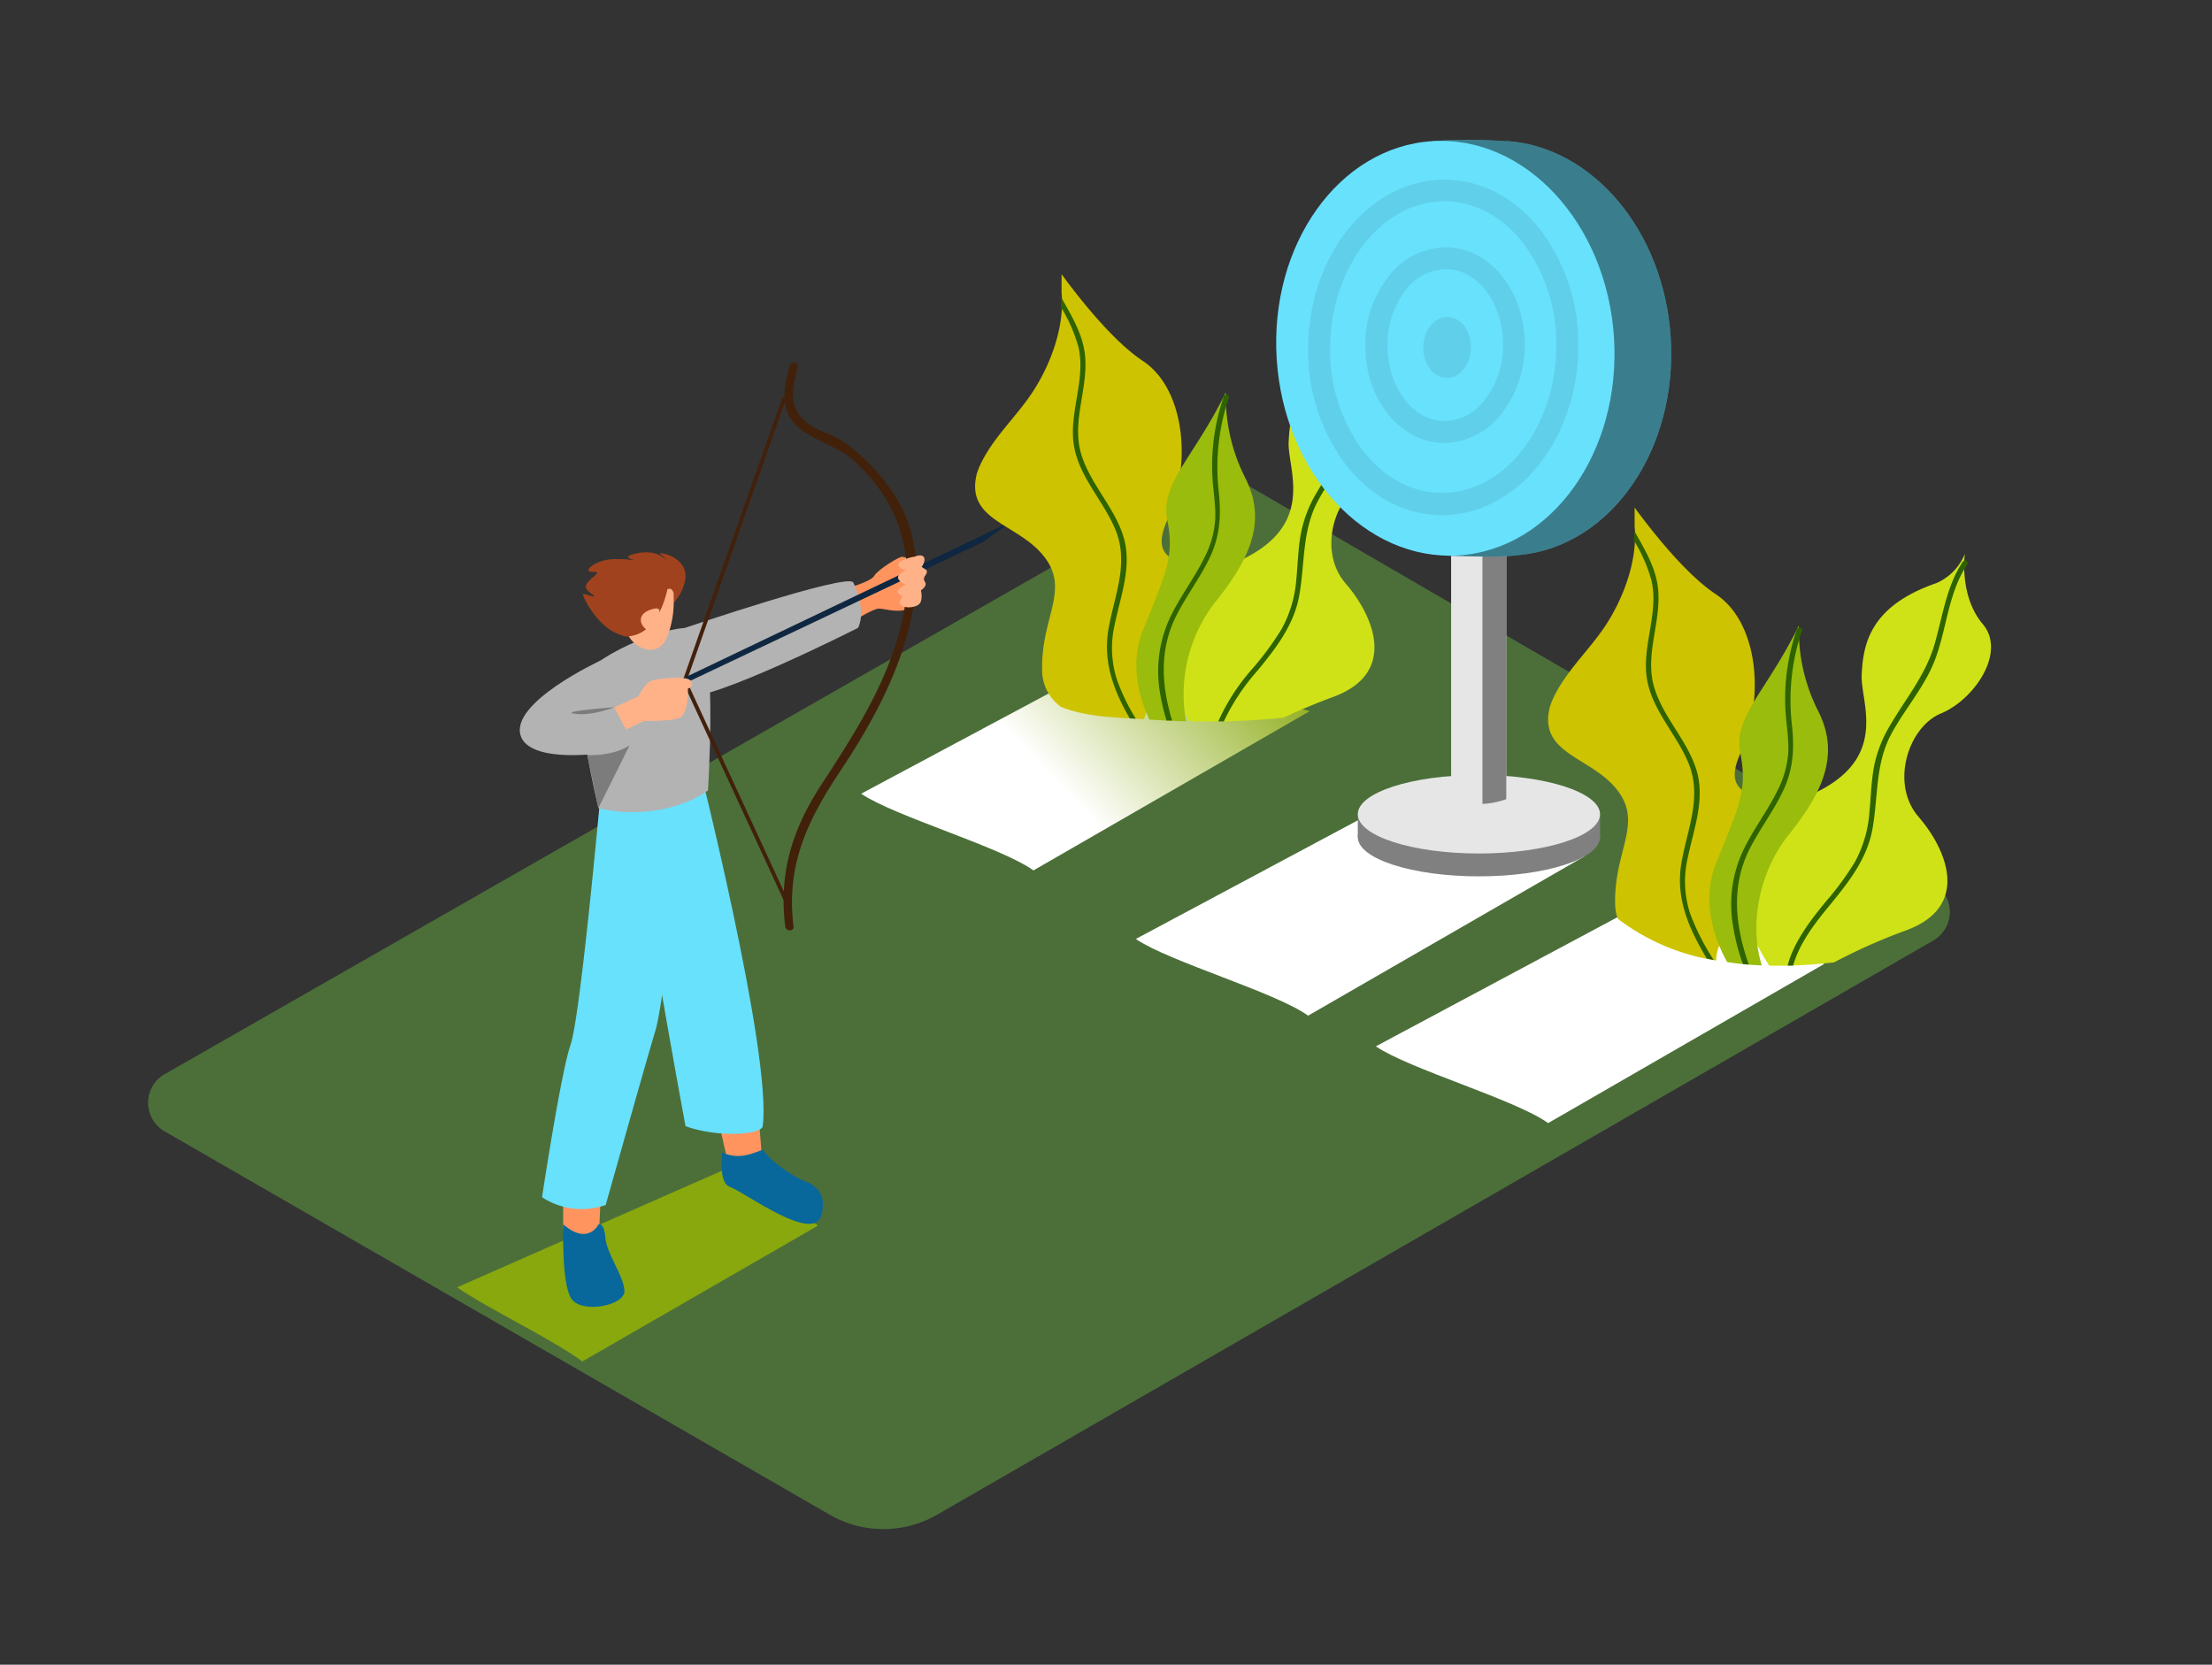 <svg width="562" height="423" fill="none" xmlns="http://www.w3.org/2000/svg"><rect width="100%" height="100%" fill="#333333" stroke="none"/><path d="M491.265 224.498L314.499 121.87a8.416 8.416 0 00-8.408 0L41.776 272.979a8.388 8.388 0 000 14.468l169.031 97.437a27.312 27.312 0 0027.282 0l253.176-145.946a8.402 8.402 0 004.117-7.22 8.402 8.402 0 00-4.117-7.22z" fill="#55823D" fill-opacity=".76"/><path style="mix-blend-mode:multiply" d="M262.569 221.169l70.16-40.45-48.315-14.117-65.62 35.077c8.463 5.75 35.437 13.501 43.775 19.49z" fill="url(#paint0_linear)"/><path style="mix-blend-mode:multiply" d="M393.332 285.376l70.16-40.45-48.314-14.131-65.62 35.077c8.463 5.792 35.437 13.502 43.774 19.504z" fill="url(#paint1_linear)"/><path style="mix-blend-mode:multiply" d="M147.961 345.946l59.889-34.531-22.42-14.817-69.305 30.515c8.478 5.793 23.555 12.803 31.836 18.833z" fill="url(#paint2_linear)"/><path style="mix-blend-mode:multiply" d="M332.35 258.078l70.16-40.45-48.314-14.117-65.62 35.077c8.463 5.792 35.451 13.502 43.774 19.49z" fill="url(#paint3_linear)"/><path d="M229.233 141.5c-.35-.321-6.165 3.162-7.104 4.799-.939 1.637-7.426 3.288-7.426 3.288l2.312 8.102s4.89-3.065 6.291-3.051c1.401.014 5.381 1.26 7.23 0 1.85-1.259 5.003-6.562 4.204-9.612-.799-3.05-5.507-3.526-5.507-3.526zM143.085 310.967v-13.712l9.809 1.147-.729 15.447s-9.08 4.519-9.08-2.882zM181.591 279.906s3.223 16.16 3.882 16.65c.658.489 8.841 1.525 8.407-.49-.434-2.015-1.541-18.189-1.541-18.189" fill="#FF945F"/><path d="M204.445 300.109c-2.886-1.106-8.982-5.135-10.565-8.004-4.204 1.637-6.446 2.309-10.453.784-.14 3.19-.393 7.807 2.004 8.689 3.881 1.399 21.565 14.747 23.33 6.996.855-3.792.014-6.828-4.316-8.465z" fill="#08679B"/><path d="M176.967 191.884s19.239 75.806 16.815 94.275c-.294 2.197-11.378 2.994-19.617 0 0 0-15.246-82.089-14.153-91.701" fill="#68E1FD"/><path d="M152.95 197.747s-5.367 60.164-7.987 67.733c-2.158 6.269-5.969 30.39-7.245 38.729a18.337 18.337 0 0016.171 1.973c3.166-11.193 10.691-37.973 12.611-44.227 2.396-7.976 6.558-50.37 6.558-50.37l-20.108-13.838z" fill="#68E1FD"/><path d="M179.882 200.854c.756-13.362 1.639-39.946-3.139-41.108-6.404-1.553-24.298 6.31-28.305 11.711-2.803 3.806 1.051 22.904 3.601 33.888 8.912 2.253 20.276.853 27.843-4.491z" fill="#B3B3B3"/><path d="M169.667 154.541a11.84 11.84 0 004.414-7.108c.854-4.645-3.994-6.87-6.586-6.87 0 0 1.499 1.063 1.667 1.693 0 0-1.947-2.672-7.104-1.707-5.157.966-.518 1.861-.518 1.861s-5.185-.798-8.072 0c-2.886.798-4.329 2.155-3.881 2.644.448.49 1.611.07 2.074.406.462.336-2.677 2.141-2.803 3.484-.126 1.343 2.242 2.239 2.074 2.547-.168.307-2.732-.896-2.802-.406-.07.49 4.68 11.039 12.737 10.661" fill="#A0421D"/><path d="M170.535 149.742a.554.554 0 00-.21-.14.564.564 0 00-.252 0 20.945 20.945 0 01-4.568.504c-1.527-.098-3.027-.42-4.54-.504-.645 0-1.233.895-1.653 2.322a67.516 67.516 0 00-.393 7.332 6.99 6.99 0 001.701 3.593 7.014 7.014 0 003.386 2.088c2.69.671 4.498-.756 5.465-3.009a24.101 24.101 0 001.695-9.388v-1.567a1.624 1.624 0 00-.631-1.231z" fill="#FFB288"/><path d="M169.807 148.427s-1.682 12.746-10.397 13.292c-4.302.266-5.942-10.382-5.942-10.382s6.74-6.506 11.21-6.506a4.781 4.781 0 015.129 3.596z" fill="#A0421D"/><path d="M167.341 156.75c-.113-.616 1.401-3.12-2.284-1.749-3.686 1.371-2.214 4.659 0 5.317" fill="#FFB288"/><path d="M152.543 167.86s-23.26 10.76-20.205 19.225c3.054 8.465 29.916 3.931 37.469 0 0 0-1.219-11.193-2.509-11.711M173.94 159.577s41.127-13.991 42.836-11.599c0 0 3.531 6.786 1.233 11.557 0 0-37.427 18.973-44.055 17.392" fill="#B3B3B3"/><path d="M143.141 311.135s-.56 14.538 1.906 18.693c2.466 4.156 13.858 1.973 13.606-1.903-.252-3.875-4.484-9.248-4.848-13.418-.365-4.169-1.752-3.372-1.752-3.372s-2.62 5.429-8.912 0z" fill="#08679B"/><path d="M199.275 101.093l-25.335 71.959 26.246 56.876" stroke="#42210B" stroke-width=".977" stroke-miterlimit="10"/><path d="M200.676 92.81c-1.177 4.197-2.382 9.234 0 13.222 3.139 5.303 11.476 6.73 15.988 10.788 13.802 12.382 16.549 28.095 11.378 45.402-4.063 13.628-11.658 25.325-19.337 37.12-7.412 11.389-10.873 22.387-9.206 36.042.168 1.33 2.27 1.4 2.102 0-1.906-15.642 3.545-26.905 11.952-39.554 7.203-10.829 13.648-22.386 17.067-34.979 2.971-10.955 3.504-23.226-2.312-33.37a48.996 48.996 0 00-13.914-15.195c-2.55-1.763-5.605-2.476-8.183-4.085-6.053-3.694-5.129-9.109-3.517-14.761a1.048 1.048 0 00-.368-1.11 1.06 1.06 0 00-1.168-.085 1.044 1.044 0 00-.496.635l.014-.07z" fill="#42210B"/><path d="M171.782 173.206l77.391-36.98 7.581-3.596-6.951 5.093-78.021 36.966v-1.483z" fill="#0F2741"/><path d="M162.114 176.982s1.822-3.414 3.307-3.959c1.485-.546 9.192-1.497 10.089 0a1.187 1.187 0 01-.729 1.917s.252 6.646-2.312 7.527c-2.564.882-8.828.714-8.828.714l-4.61 2.168-2.984-5.596 6.067-2.771zM232.358 141.473c-.743 0-4.582 1.049-4.092 2.21a2.301 2.301 0 002.032 1.162s-2.592 1.063-2.074 2.224a2.798 2.798 0 002.032 1.399s-3.013 1.4-1.99 2.295l1.023.881s-1.275 1.4-.21 2.225c1.065.826 4.47.532 4.89-1.063a5.421 5.421 0 000-2.799s1.668-1.049 1.093-2.056l-.574-1.022s1.695-1.595.686-2.224l-1.009-.644s1.163-1.665.533-2.532c-.631-.868-2.34-.056-2.34-.056z" fill="#FFB288"/><path d="M156.061 179.711s-5.605 2.281-10.033 1.665c-4.428-.616 10.033-1.665 10.033-1.665zM149.223 191.884l2.802 13.46 7.945-15.979s-3.363 2.673-10.747 2.519z" fill="#7C7C7C"/><path d="M410.189 199.901c7.903 8.997-.322 15.979.182 30.166.039 1.157.261 2.3.659 3.386a54.965 54.965 0 0024.984 10.606c.224-10.928 19.141-19.085 18.356-31.831-.827-13.264-18.734-6.058-12.191-20.806 6.544-14.747 4.204-33.579-6.249-40.435-7.721-5.121-16.577-16.482-20.626-22.023v4.743c.798 8.647-2.803 18.189-7.259 25.031-4.12 6.352-10.117 11.655-13.354 18.553a20.36 20.36 0 00-.882 2.211c-3.083 11.781 9.57 12.634 16.38 20.399z" fill="#CEC300"/><path d="M418.624 173.471c1.654 7.584 7.399 13.292 10.328 20.33 3.601 8.675-.267 16.79-1.752 25.451-1.569 9.094 1.962 16.79 6.446 24.331l1.751.35a59.688 59.688 0 01-5.983-11.795 26.173 26.173 0 01-.645-13.991c1.584-7.724 4.723-15.391 2.018-23.185-2.494-7.261-8.281-12.9-10.495-20.273-2.676-8.913 2.466-17.812.715-26.794-.883-4.52-3.279-8.563-5.521-12.523l-.239-.434c0 .784-.056 1.563-.168 2.337a38.915 38.915 0 014.47 10.088c2.102 8.675-2.83 17.35-.925 26.108z" fill="#2E6300"/><path d="M493.128 181.293c8.408-3.47 16.717-15.503 10.636-22.709-6.082-7.205-4.554-17.839-4.554-17.839a13.696 13.696 0 01-7.217 7.416c-17.095 5.89-18.622 15.726-19 23.324-.379 7.597 8.743 23.897-18.609 32.628-25.432 8.115-7.525 37.218-4.89 41.247 5.515.115 11.031-.166 16.506-.839a146.827 146.827 0 0118.385-8.157c16.338-6.073 10.257-20.484 3.04-28.837-7.216-8.353-2.648-22.764 5.703-26.234z" fill="#CFE217"/><path d="M498.691 142.704c-4.204 6.31-5.114 13.921-7.202 21.071-2.27 7.78-7.287 13.698-11.294 20.568a32.489 32.489 0 00-4.022 10.228c-.77 3.945-.827 7.975-1.219 11.963a30.976 30.976 0 01-3.741 12.592 74.896 74.896 0 01-7.441 10.102c-3.951 4.827-8.001 10.116-9.598 16.132h1.401c1.654-5.876 5.731-11.011 9.613-15.726 4.694-5.723 9.206-11.557 10.551-19.015 1.485-8.227.672-16.44 4.75-24.051 3.433-6.409 8.407-11.893 11.056-18.721 3.125-8.059 3.349-17.126 8.309-24.444.463-.741-.7-1.399-1.163-.699z" fill="#2E6300"/><path d="M447.616 245.304c-3.293-10.564-.546-23.912 6.754-33.076 8.408-10.48 13.312-20.246 7.609-31.467a45.806 45.806 0 01-4.946-21.799c-8.408 17.07-16.717 23.142-14.868 32.446 1.85 9.305-.336 13.46-6.137 27.872-4.106 10.2 0 20.218 2.803 25.185a74.22 74.22 0 008.785.839z" fill="#9ABC0C"/><path d="M442.81 244.967l1.499.126c-3.391-9.682-4.666-19.882.309-29.564 2.592-5.051 6.081-9.598 8.491-14.747 2.592-5.597 2.803-10.844 2.13-16.874a55.077 55.077 0 012.55-23.604c.281-.811-1.009-1.161-1.275-.35a53.968 53.968 0 00-2.9 20.218c.182 3.638.882 7.262.728 10.914a24.464 24.464 0 01-2.648 9.612c-2.578 5.317-6.25 10.018-8.8 15.391a32.139 32.139 0 00-2.732 18.189 53.238 53.238 0 002.648 10.689z" fill="#2E6300"/><path d="M264.601 140.619c7.903 8.997-.323 15.978.182 30.166a11.517 11.517 0 004.778 8.829c6.53 2.63 14.096 2.714 21.117 3.12 2.284-9.934 18.832-17.853 18.09-29.802-.827-13.264-18.735-6.059-12.191-20.806 6.544-14.747 4.203-33.58-6.25-40.436-7.749-5.135-16.562-16.482-20.612-22.008v4.743c.799 8.647-2.802 18.189-7.258 25.03-4.12 6.353-10.117 11.656-13.354 18.554a20.433 20.433 0 00-.883 2.21c-3.083 11.795 9.571 12.635 16.381 20.4z" fill="#CEC300"/><path d="M273.036 114.188c1.653 7.583 7.399 13.292 10.327 20.33 3.601 8.674-.266 16.79-1.751 25.45-1.402 8.395 1.401 15.573 5.408 22.569l1.556.084a51.758 51.758 0 01-4.751-9.794 26.167 26.167 0 01-.644-13.992c1.583-7.723 4.722-15.391 2.018-23.184-2.494-7.262-8.282-12.9-10.496-20.274-2.676-8.913 2.467-17.811.715-26.794-.883-4.52-3.279-8.563-5.521-12.522l-.238-.434a16.3 16.3 0 01-.168 2.337 38.976 38.976 0 014.47 10.088c2.102 8.716-2.831 17.391-.925 26.136z" fill="#2E6300"/><path d="M347.54 122.01c8.407-3.47 16.717-15.503 10.635-22.709-6.081-7.205-4.554-17.797-4.554-17.797a13.691 13.691 0 01-7.216 7.415c-17.095 5.89-18.623 15.727-19.001 23.324-.378 7.598 8.744 23.828-18.608 32.587-22.084 6.996-11.491 29.914-6.586 38.463 7.703.192 15.411-.098 23.078-.868a2.3 2.3 0 01.673 0 161.849 161.849 0 0112.849-5.372c16.338-6.073 10.257-20.484 3.041-28.837-7.217-8.353-2.663-22.736 5.689-26.206z" fill="#CFE217"/><path d="M353.089 83.42c-4.204 6.31-5.115 13.922-7.203 21.071-2.27 7.78-7.286 13.698-11.294 20.568a32.463 32.463 0 00-4.021 10.228c-.771 3.945-.827 7.975-1.219 11.963a30.977 30.977 0 01-3.742 12.592 74.975 74.975 0 01-7.44 10.102 52.325 52.325 0 00-8.646 13.376h1.402a54.577 54.577 0 018.617-12.97c4.694-5.723 9.206-11.557 10.551-19.015 1.486-8.227.673-16.44 4.751-24.051 3.433-6.409 8.407-11.893 11.055-18.721 3.125-8.059 3.349-17.126 8.31-24.444.504-.727-.645-1.399-1.121-.7z" fill="#2E6300"/><path d="M292.289 182.845c3.027.215 6.044.36 9.052.434a38.152 38.152 0 017.455-30.334c8.407-10.479 13.311-20.245 7.608-31.467a45.814 45.814 0 01-4.96-21.785c-8.408 17.07-16.717 23.142-14.867 32.447 1.849 9.304-.337 13.46-6.138 27.871-3.517 8.759-.967 17.378 1.584 22.821l.266.013z" fill="#9ABC0C"/><path d="M296.395 183.083h1.401c-2.705-8.871-3.335-18.091 1.191-26.892 2.592-5.051 6.081-9.598 8.491-14.747 2.593-5.597 2.803-10.843 2.13-16.874a55.076 55.076 0 012.593-23.478c.28-.811-1.009-1.161-1.276-.35a53.968 53.968 0 00-2.9 20.218c.182 3.638.883 7.262.728 10.914a24.464 24.464 0 01-2.648 9.612c-2.578 5.317-6.249 10.018-8.8 15.391a32.14 32.14 0 00-2.732 18.189 49.46 49.46 0 001.822 8.017z" fill="#2E6300"/><path d="M344.975 206.897v5.807h61.543v-5.807" fill="gray"/><path d="M375.747 222.68c16.994 0 30.771-4.467 30.771-9.976 0-5.51-13.777-9.976-30.771-9.976-16.995 0-30.772 4.466-30.772 9.976 0 5.509 13.777 9.976 30.772 9.976z" fill="gray"/><path d="M375.747 216.873c16.994 0 30.771-4.467 30.771-9.976 0-5.51-13.777-9.976-30.771-9.976-16.995 0-30.772 4.466-30.772 9.976 0 5.509 13.777 9.976 30.772 9.976z" fill="#E6E6E6"/><path d="M382.697 203.064v-71.749a6.991 6.991 0 00-2.052-4.947 7.011 7.011 0 00-9.908 0 6.992 6.992 0 00-2.053 4.947v71.763a19.785 19.785 0 0014.013-.014z" fill="#E6E6E6"/><path d="M376.644 124.431v79.85a21.022 21.022 0 006.053-1.218v-71.748a7.004 7.004 0 00-6.053-6.884z" fill="gray"/><path d="M424.468 85.702c-1.738-26.976-19.702-48.145-41.197-49.824h-.756c-6.223-.44-12.47-.44-18.693 0l7.006 1.26c-19.841 5.596-33.755 28.136-32.088 54.077 1.527 23.785 15.694 43.08 33.77 48.453l-5.185 1.497s13.76.685 18.777-.168h.154c23.036-2.295 40.033-26.696 38.212-55.295z" fill="#68E1FD"/><path opacity=".44" d="M424.468 85.702c-1.738-26.976-19.702-48.145-41.197-49.824h-.756c-6.223-.44-12.47-.44-18.693 0l7.006 1.26c-19.841 5.596-33.755 28.136-32.088 54.077 1.527 23.785 15.694 43.08 33.77 48.453l-5.185 1.497s13.76.685 18.777-.168h.154c23.036-2.295 40.033-26.696 38.212-55.295z" fill="#000"/><path d="M370.599 141.122c23.663-1.516 41.332-26.306 39.465-55.37-1.867-29.065-22.563-51.398-46.226-49.883-23.663 1.516-41.333 26.306-39.466 55.37 1.867 29.065 22.564 51.398 46.227 49.883z" fill="#68E1FD"/><path d="M366.4 130.909h-.518c-9.29-.168-17.894-4.855-24.241-13.194a48.223 48.223 0 01-9.277-30.082c.435-23.506 16.143-42.325 35.115-41.975 9.291.168 17.894 4.855 24.242 13.194a48.222 48.222 0 019.276 30.082c-.448 23.268-15.918 41.975-34.597 41.975zm.547-79.752c-15.638 0-28.599 16.258-28.978 36.504a42.618 42.618 0 008.127 26.584c5.283 6.996 12.345 10.843 19.884 10.983h.42c15.638 0 28.6-16.258 28.978-36.504a42.618 42.618 0 00-8.127-26.584c-5.283-6.996-12.345-10.843-19.884-10.983h-.42z" fill="#68E1FD"/><path d="M366.989 112.566h-.322c-11.21-.21-20.052-11.543-19.8-25.255a27.957 27.957 0 016.039-17.238 18.628 18.628 0 0114.685-7.261c11.21.21 20.052 11.543 19.8 25.254a27.956 27.956 0 01-6.039 17.224 18.539 18.539 0 01-14.363 7.276zm.294-44.172a13.078 13.078 0 00-10.033 5.219 22.367 22.367 0 00-4.708 13.796c-.196 10.633 6.208 19.406 14.293 19.588a13.007 13.007 0 0010.243-5.219 22.36 22.36 0 004.778-13.796c.196-10.633-6.207-19.406-14.293-19.588h-.28z" fill="#68E1FD"/><path d="M373.727 88.407c.086-4.289-2.561-7.82-5.912-7.887-3.351-.067-6.137 3.356-6.223 7.644-.085 4.289 2.561 7.82 5.912 7.887 3.351.067 6.137-3.356 6.223-7.644z" fill="#68E1FD"/><g opacity=".27" fill="#000"><path opacity=".27" d="M366.4 130.909h-.518c-9.29-.168-17.894-4.855-24.241-13.194a48.223 48.223 0 01-9.277-30.082c.435-23.506 16.143-42.325 35.115-41.975 9.291.168 17.894 4.855 24.242 13.194a48.222 48.222 0 019.276 30.082c-.448 23.268-15.918 41.975-34.597 41.975zm.547-79.752c-15.638 0-28.599 16.258-28.978 36.504a42.618 42.618 0 008.127 26.584c5.283 6.996 12.345 10.843 19.884 10.983h.42c15.638 0 28.6-16.258 28.978-36.504a42.618 42.618 0 00-8.127-26.584c-5.283-6.996-12.345-10.843-19.884-10.983h-.42z"/><path opacity=".27" d="M366.989 112.565h-.322c-11.21-.21-20.052-11.543-19.8-25.255a27.958 27.958 0 016.04-17.238 18.616 18.616 0 016.499-5.33 18.646 18.646 0 018.186-1.932c11.209.21 20.051 11.544 19.799 25.255a27.956 27.956 0 01-6.039 17.224 18.539 18.539 0 01-14.363 7.276zm.294-44.172a13.07 13.07 0 00-10.033 5.22 22.373 22.373 0 00-4.708 13.795c-.196 10.633 6.208 19.406 14.293 19.588a13.015 13.015 0 0010.243-5.219 22.36 22.36 0 004.778-13.796c.196-10.633-6.207-19.406-14.292-19.588h-.281z"/><path opacity=".27" d="M373.727 88.406c.086-4.289-2.561-7.82-5.912-7.887-3.35-.067-6.137 3.356-6.222 7.644-.086 4.289 2.56 7.82 5.911 7.887 3.351.067 6.137-3.356 6.223-7.644z"/></g><defs><linearGradient id="paint0_linear" x1="315.928" y1="153.058" x2="268.185" y2="198.517" gradientUnits="userSpaceOnUse"><stop stop-color="#88A80D"/><stop offset="1" stop-color="#fff"/></linearGradient><linearGradient id="paint1_linear" x1="36602.4" y1="8637.95" x2="35103.8" y2="11612.2" gradientUnits="userSpaceOnUse"><stop stop-color="#88A80D"/><stop offset="1" stop-color="#fff"/></linearGradient><linearGradient id="paint2_linear" x1="12764.1" y1="10421.9" x2="11611.5" y2="12458.7" gradientUnits="userSpaceOnUse"><stop stop-color="#88A80D"/><stop offset="1" stop-color="#fff"/></linearGradient><linearGradient id="paint3_linear" x1="31583" y1="7543.9" x2="30085" y2="10517.7" gradientUnits="userSpaceOnUse"><stop stop-color="#88A80D"/><stop offset="1" stop-color="#fff"/></linearGradient></defs></svg>